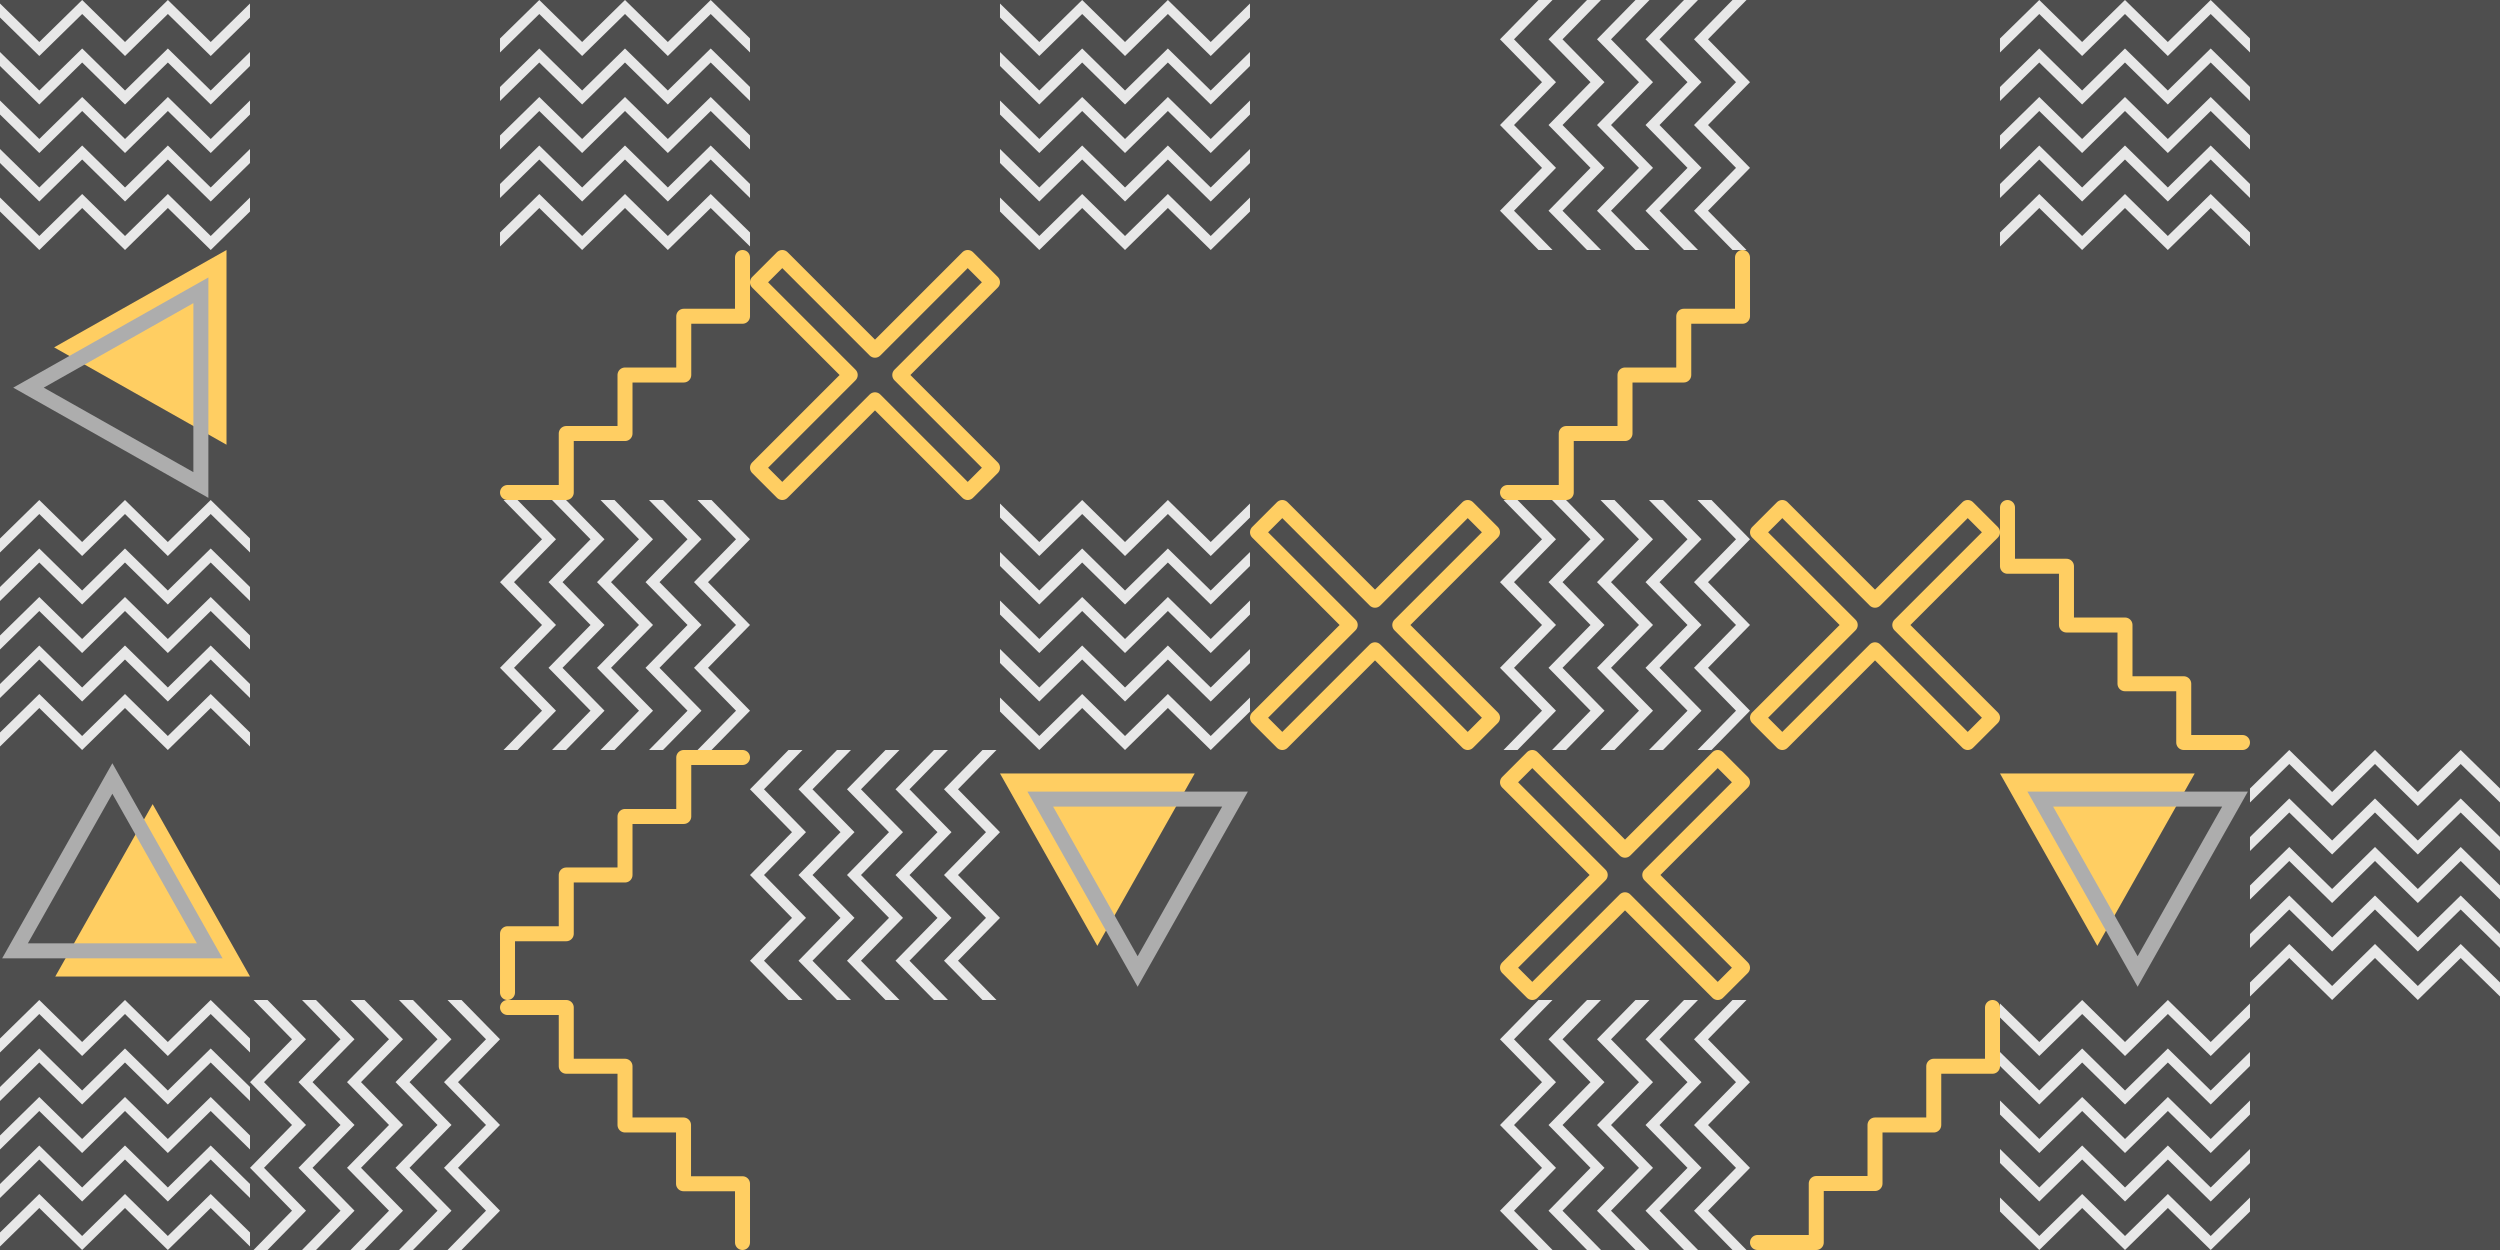 <svg xmlns="http://www.w3.org/2000/svg" viewBox="0 0 1351.68 675.84"><rect width="1351.68" height="675.84" fill="#4e4e4e" id="bg" class="bg"/><g><g transform="translate(0.00,&#10;                                0.00) rotate(180, 67.584, 67.584)"><svg xmlns="http://www.w3.org/2000/svg" id="Layer_1" data-name="Layer 1" viewBox="0 0 100 100" width="135.168" height="135.168"><polygon points="100 15.4 100 20.99 84.28 5.6 67.13 22.4 49.99 5.6 32.85 22.4 15.71 5.6 0 21 0 15.4 15.71 0 32.85 16.8 49.99 0 67.13 16.8 84.28 0 100 15.4" fill="#e8e8e8"/><polygon points="100 34.8 100 40.39 84.28 25 67.13 41.8 49.99 25 32.85 41.8 15.71 25 0 40.4 0 34.8 15.71 19.4 32.85 36.2 49.99 19.4 67.13 36.2 84.28 19.4 100 34.8" fill="#e8e8e8"/><polygon points="100 73.6 100 79.19 84.28 63.8 67.13 80.6 49.99 63.8 32.85 80.6 15.71 63.8 0 79.2 0 73.6 15.71 58.2 32.85 75 49.99 58.2 67.13 75 84.28 58.2 100 73.6" fill="#e8e8e8"/><polygon points="100 54.2 100 59.79 84.28 44.4 67.13 61.2 49.99 44.4 32.85 61.2 15.71 44.4 0 59.8 0 54.2 15.71 38.8 32.85 55.6 49.99 38.8 67.13 55.6 84.28 38.8 100 54.2" fill="#e8e8e8"/><polygon points="100 93 100 98.59 84.28 83.2 67.13 100 49.99 83.2 32.85 100 15.71 83.2 0 98.6 0 93 15.71 77.6 32.85 94.4 49.99 77.6 67.13 94.4 84.28 77.6 100 93" fill="#e8e8e8"/></svg></g><g transform="translate(0.00,&#10;                                135.17) rotate(270, 67.584, 67.584)"><svg xmlns="http://www.w3.org/2000/svg" id="Layer_1" data-name="Layer 1" viewBox="0 0 100 100" width="135.168" height="135.168"><polygon points="22.113 90.604 100 90.604 61.056 21.651 22.113 90.604" fill="#ffce62"/><polygon points="6 80.349 83.887 80.349 44.944 11.396 6 80.349" fill="none" stroke="#adadad" stroke-linecap="round" stroke-miterlimit="10" stroke-width="6"/></svg></g><g transform="translate(270.34,&#10;                                0.00) rotate(0, 67.584, 67.584)"><svg xmlns="http://www.w3.org/2000/svg" id="Layer_1" data-name="Layer 1" viewBox="0 0 100 100" width="135.168" height="135.168"><polygon points="100 15.4 100 20.99 84.28 5.6 67.13 22.4 49.99 5.6 32.85 22.4 15.71 5.6 0 21 0 15.4 15.71 0 32.85 16.8 49.99 0 67.13 16.8 84.28 0 100 15.4" fill="#e8e8e8"/><polygon points="100 34.8 100 40.39 84.28 25 67.13 41.8 49.99 25 32.85 41.8 15.71 25 0 40.4 0 34.8 15.71 19.4 32.85 36.2 49.99 19.4 67.13 36.2 84.28 19.4 100 34.8" fill="#e8e8e8"/><polygon points="100 73.6 100 79.19 84.28 63.8 67.13 80.6 49.99 63.8 32.85 80.6 15.71 63.8 0 79.2 0 73.6 15.71 58.2 32.85 75 49.99 58.2 67.13 75 84.28 58.2 100 73.6" fill="#e8e8e8"/><polygon points="100 54.2 100 59.79 84.28 44.4 67.13 61.2 49.99 44.4 32.85 61.2 15.71 44.4 0 59.8 0 54.2 15.71 38.8 32.85 55.6 49.99 38.8 67.13 55.6 84.28 38.8 100 54.2" fill="#e8e8e8"/><polygon points="100 93 100 98.59 84.28 83.2 67.13 100 49.99 83.2 32.85 100 15.71 83.2 0 98.6 0 93 15.71 77.6 32.85 94.4 49.99 77.6 67.13 94.4 84.28 77.6 100 93" fill="#e8e8e8"/></svg></g><g transform="translate(270.34,&#10;                                135.17) rotate(180, 67.584, 67.584)"><svg xmlns="http://www.w3.org/2000/svg" id="Layer_1" data-name="Layer 1" viewBox="0 0 100 100" width="135.168" height="135.168"><polyline points="97 3 73.5 3 73.5 26.592 50 26.592 50 50 26.5 50 26.5 73.5 3 73.5 3 97" fill="none" stroke="#ffce62" stroke-linecap="round" stroke-linejoin="round" stroke-width="6"/></svg></g><g transform="translate(405.50,&#10;                                135.17) rotate(90, 67.584, 67.584)"><svg xmlns="http://www.w3.org/2000/svg" id="Layer_1" data-name="Layer 1" viewBox="0 0 100 100" width="135.168" height="135.168"><polygon points="97 12.912 87.088 3 50 40.088 12.912 3 3 12.912 40.088 50 3 87.088 12.912 97 50 59.912 87.088 97 97 87.088 59.912 50 97 12.912" fill="none" stroke="#ffce62" stroke-linecap="round" stroke-linejoin="round" stroke-width="6"/></svg></g><g transform="translate(540.67,&#10;                                0.00) rotate(180, 67.584, 67.584)"><svg xmlns="http://www.w3.org/2000/svg" id="Layer_1" data-name="Layer 1" viewBox="0 0 100 100" width="135.168" height="135.168"><polygon points="100 15.4 100 20.99 84.28 5.6 67.13 22.4 49.99 5.6 32.85 22.4 15.71 5.6 0 21 0 15.4 15.71 0 32.85 16.8 49.99 0 67.13 16.8 84.28 0 100 15.4" fill="#e8e8e8"/><polygon points="100 34.8 100 40.39 84.28 25 67.13 41.8 49.99 25 32.85 41.8 15.71 25 0 40.4 0 34.8 15.71 19.4 32.85 36.2 49.99 19.4 67.13 36.2 84.28 19.4 100 34.8" fill="#e8e8e8"/><polygon points="100 73.6 100 79.19 84.28 63.8 67.13 80.6 49.99 63.8 32.85 80.6 15.71 63.8 0 79.2 0 73.6 15.71 58.2 32.85 75 49.99 58.2 67.13 75 84.28 58.2 100 73.6" fill="#e8e8e8"/><polygon points="100 54.2 100 59.79 84.28 44.4 67.13 61.2 49.99 44.4 32.85 61.2 15.71 44.4 0 59.8 0 54.2 15.71 38.8 32.85 55.6 49.99 38.8 67.13 55.6 84.28 38.8 100 54.2" fill="#e8e8e8"/><polygon points="100 93 100 98.59 84.28 83.2 67.13 100 49.99 83.2 32.85 100 15.71 83.2 0 98.6 0 93 15.71 77.6 32.85 94.4 49.99 77.6 67.13 94.4 84.28 77.6 100 93" fill="#e8e8e8"/></svg></g><g transform="translate(811.01,&#10;                                0.00) rotate(270, 67.584, 67.584)"><svg xmlns="http://www.w3.org/2000/svg" id="Layer_1" data-name="Layer 1" viewBox="0 0 100 100" width="135.168" height="135.168"><polygon points="100 15.4 100 20.99 84.28 5.6 67.13 22.4 49.99 5.6 32.85 22.4 15.71 5.6 0 21 0 15.4 15.71 0 32.85 16.8 49.99 0 67.13 16.8 84.28 0 100 15.4" fill="#e8e8e8"/><polygon points="100 34.8 100 40.39 84.28 25 67.13 41.8 49.99 25 32.85 41.8 15.71 25 0 40.4 0 34.8 15.71 19.4 32.85 36.2 49.99 19.4 67.13 36.2 84.28 19.4 100 34.8" fill="#e8e8e8"/><polygon points="100 73.6 100 79.19 84.28 63.8 67.13 80.6 49.99 63.8 32.85 80.6 15.71 63.8 0 79.2 0 73.6 15.71 58.2 32.85 75 49.99 58.2 67.13 75 84.28 58.2 100 73.6" fill="#e8e8e8"/><polygon points="100 54.2 100 59.79 84.28 44.4 67.13 61.2 49.99 44.4 32.85 61.2 15.71 44.4 0 59.8 0 54.2 15.71 38.8 32.85 55.6 49.99 38.8 67.13 55.6 84.28 38.8 100 54.2" fill="#e8e8e8"/><polygon points="100 93 100 98.59 84.28 83.2 67.13 100 49.99 83.2 32.85 100 15.71 83.2 0 98.6 0 93 15.71 77.6 32.85 94.4 49.99 77.6 67.13 94.4 84.28 77.6 100 93" fill="#e8e8e8"/></svg></g><g transform="translate(811.01,&#10;                                135.17) rotate(180, 67.584, 67.584)"><svg xmlns="http://www.w3.org/2000/svg" id="Layer_1" data-name="Layer 1" viewBox="0 0 100 100" width="135.168" height="135.168"><polyline points="97 3 73.5 3 73.5 26.592 50 26.592 50 50 26.5 50 26.5 73.5 3 73.5 3 97" fill="none" stroke="#ffce62" stroke-linecap="round" stroke-linejoin="round" stroke-width="6"/></svg></g><g transform="translate(1081.34,&#10;                                0.00) rotate(0, 67.584, 67.584)"><svg xmlns="http://www.w3.org/2000/svg" id="Layer_1" data-name="Layer 1" viewBox="0 0 100 100" width="135.168" height="135.168"><polygon points="100 15.4 100 20.99 84.28 5.6 67.13 22.4 49.99 5.6 32.85 22.4 15.71 5.6 0 21 0 15.4 15.71 0 32.85 16.8 49.99 0 67.13 16.8 84.28 0 100 15.4" fill="#e8e8e8"/><polygon points="100 34.8 100 40.39 84.28 25 67.13 41.8 49.99 25 32.85 41.8 15.71 25 0 40.4 0 34.8 15.71 19.4 32.85 36.2 49.99 19.4 67.13 36.2 84.28 19.4 100 34.8" fill="#e8e8e8"/><polygon points="100 73.6 100 79.19 84.28 63.8 67.13 80.6 49.99 63.8 32.85 80.6 15.71 63.8 0 79.2 0 73.6 15.71 58.2 32.85 75 49.99 58.2 67.13 75 84.28 58.2 100 73.6" fill="#e8e8e8"/><polygon points="100 54.2 100 59.79 84.28 44.4 67.13 61.2 49.99 44.4 32.85 61.2 15.71 44.4 0 59.8 0 54.2 15.71 38.8 32.85 55.6 49.99 38.8 67.13 55.6 84.28 38.8 100 54.2" fill="#e8e8e8"/><polygon points="100 93 100 98.59 84.28 83.2 67.13 100 49.99 83.2 32.85 100 15.71 83.2 0 98.6 0 93 15.71 77.6 32.85 94.4 49.99 77.6 67.13 94.4 84.28 77.6 100 93" fill="#e8e8e8"/></svg></g></g><g><g transform="translate(0.00,&#10;                                270.34) rotate(0, 67.584, 67.584)"><svg xmlns="http://www.w3.org/2000/svg" id="Layer_1" data-name="Layer 1" viewBox="0 0 100 100" width="135.168" height="135.168"><polygon points="100 15.4 100 20.99 84.28 5.6 67.13 22.4 49.99 5.6 32.85 22.4 15.71 5.6 0 21 0 15.4 15.71 0 32.85 16.8 49.99 0 67.13 16.8 84.28 0 100 15.4" fill="#e8e8e8"/><polygon points="100 34.8 100 40.39 84.28 25 67.13 41.8 49.99 25 32.85 41.8 15.71 25 0 40.4 0 34.8 15.71 19.4 32.85 36.2 49.99 19.4 67.13 36.2 84.28 19.4 100 34.8" fill="#e8e8e8"/><polygon points="100 73.6 100 79.19 84.28 63.8 67.13 80.6 49.99 63.8 32.85 80.6 15.71 63.8 0 79.2 0 73.6 15.71 58.2 32.85 75 49.99 58.2 67.13 75 84.28 58.2 100 73.6" fill="#e8e8e8"/><polygon points="100 54.2 100 59.79 84.28 44.4 67.13 61.2 49.99 44.4 32.85 61.2 15.71 44.4 0 59.8 0 54.2 15.71 38.8 32.85 55.6 49.99 38.8 67.13 55.6 84.28 38.8 100 54.2" fill="#e8e8e8"/><polygon points="100 93 100 98.59 84.28 83.2 67.13 100 49.99 83.2 32.85 100 15.71 83.2 0 98.6 0 93 15.71 77.6 32.85 94.4 49.99 77.6 67.13 94.4 84.28 77.6 100 93" fill="#e8e8e8"/></svg></g><g transform="translate(0.00,&#10;                                405.50) rotate(0, 67.584, 67.584)"><svg xmlns="http://www.w3.org/2000/svg" id="Layer_1" data-name="Layer 1" viewBox="0 0 100 100" width="135.168" height="135.168"><polygon points="22.113 90.604 100 90.604 61.056 21.651 22.113 90.604" fill="#ffce62"/><polygon points="6 80.349 83.887 80.349 44.944 11.396 6 80.349" fill="none" stroke="#adadad" stroke-linecap="round" stroke-miterlimit="10" stroke-width="6"/></svg></g><g transform="translate(270.34,&#10;                                270.34) rotate(90, 67.584, 67.584)"><svg xmlns="http://www.w3.org/2000/svg" id="Layer_1" data-name="Layer 1" viewBox="0 0 100 100" width="135.168" height="135.168"><polygon points="100 15.4 100 20.99 84.28 5.6 67.13 22.4 49.99 5.6 32.85 22.4 15.71 5.6 0 21 0 15.4 15.71 0 32.85 16.8 49.99 0 67.13 16.8 84.28 0 100 15.4" fill="#e8e8e8"/><polygon points="100 34.8 100 40.39 84.28 25 67.13 41.8 49.99 25 32.85 41.8 15.71 25 0 40.4 0 34.8 15.71 19.4 32.85 36.2 49.99 19.4 67.13 36.2 84.28 19.4 100 34.8" fill="#e8e8e8"/><polygon points="100 73.6 100 79.19 84.28 63.8 67.13 80.6 49.99 63.8 32.85 80.6 15.71 63.8 0 79.2 0 73.6 15.71 58.2 32.85 75 49.99 58.2 67.13 75 84.28 58.2 100 73.6" fill="#e8e8e8"/><polygon points="100 54.2 100 59.79 84.28 44.4 67.13 61.2 49.99 44.4 32.85 61.2 15.71 44.4 0 59.8 0 54.2 15.71 38.8 32.85 55.6 49.99 38.8 67.13 55.6 84.28 38.8 100 54.2" fill="#e8e8e8"/><polygon points="100 93 100 98.59 84.28 83.2 67.13 100 49.99 83.2 32.85 100 15.71 83.2 0 98.6 0 93 15.71 77.6 32.85 94.4 49.99 77.6 67.13 94.4 84.28 77.6 100 93" fill="#e8e8e8"/></svg></g><g transform="translate(270.34,&#10;                                405.50) rotate(0, 67.584, 67.584)"><svg xmlns="http://www.w3.org/2000/svg" id="Layer_1" data-name="Layer 1" viewBox="0 0 100 100" width="135.168" height="135.168"><polyline points="97 3 73.5 3 73.5 26.592 50 26.592 50 50 26.5 50 26.5 73.5 3 73.5 3 97" fill="none" stroke="#ffce62" stroke-linecap="round" stroke-linejoin="round" stroke-width="6"/></svg></g><g transform="translate(405.50,&#10;                                405.50) rotate(270, 67.584, 67.584)"><svg xmlns="http://www.w3.org/2000/svg" id="Layer_1" data-name="Layer 1" viewBox="0 0 100 100" width="135.168" height="135.168"><polygon points="100 15.4 100 20.99 84.28 5.6 67.13 22.4 49.99 5.6 32.85 22.4 15.71 5.6 0 21 0 15.4 15.71 0 32.85 16.8 49.99 0 67.13 16.8 84.28 0 100 15.4" fill="#e8e8e8"/><polygon points="100 34.8 100 40.39 84.28 25 67.13 41.8 49.99 25 32.85 41.8 15.71 25 0 40.4 0 34.8 15.71 19.4 32.85 36.2 49.99 19.4 67.13 36.2 84.28 19.4 100 34.8" fill="#e8e8e8"/><polygon points="100 73.6 100 79.19 84.28 63.8 67.13 80.6 49.99 63.8 32.85 80.6 15.71 63.8 0 79.2 0 73.6 15.71 58.2 32.85 75 49.99 58.2 67.13 75 84.28 58.2 100 73.6" fill="#e8e8e8"/><polygon points="100 54.2 100 59.79 84.28 44.4 67.13 61.2 49.99 44.4 32.85 61.2 15.71 44.4 0 59.8 0 54.2 15.71 38.8 32.85 55.6 49.99 38.8 67.13 55.6 84.28 38.8 100 54.2" fill="#e8e8e8"/><polygon points="100 93 100 98.59 84.28 83.2 67.13 100 49.99 83.2 32.85 100 15.71 83.2 0 98.6 0 93 15.71 77.6 32.85 94.4 49.99 77.6 67.13 94.4 84.28 77.6 100 93" fill="#e8e8e8"/></svg></g><g transform="translate(540.67,&#10;                                270.34) rotate(180, 67.584, 67.584)"><svg xmlns="http://www.w3.org/2000/svg" id="Layer_1" data-name="Layer 1" viewBox="0 0 100 100" width="135.168" height="135.168"><polygon points="100 15.4 100 20.99 84.28 5.6 67.13 22.4 49.99 5.6 32.85 22.4 15.71 5.6 0 21 0 15.4 15.71 0 32.85 16.8 49.99 0 67.13 16.8 84.28 0 100 15.4" fill="#e8e8e8"/><polygon points="100 34.8 100 40.39 84.28 25 67.13 41.8 49.99 25 32.85 41.8 15.71 25 0 40.4 0 34.8 15.71 19.4 32.85 36.2 49.99 19.4 67.13 36.2 84.28 19.4 100 34.8" fill="#e8e8e8"/><polygon points="100 73.6 100 79.19 84.28 63.8 67.13 80.6 49.99 63.8 32.85 80.6 15.71 63.8 0 79.2 0 73.6 15.71 58.2 32.85 75 49.99 58.2 67.13 75 84.28 58.2 100 73.6" fill="#e8e8e8"/><polygon points="100 54.2 100 59.79 84.28 44.4 67.13 61.2 49.99 44.4 32.85 61.2 15.71 44.4 0 59.8 0 54.2 15.71 38.8 32.85 55.6 49.99 38.8 67.13 55.6 84.28 38.8 100 54.2" fill="#e8e8e8"/><polygon points="100 93 100 98.59 84.28 83.2 67.13 100 49.99 83.2 32.85 100 15.71 83.2 0 98.6 0 93 15.71 77.6 32.85 94.4 49.99 77.6 67.13 94.4 84.28 77.6 100 93" fill="#e8e8e8"/></svg></g><g transform="translate(675.84,&#10;                                270.34) rotate(270, 67.584, 67.584)"><svg xmlns="http://www.w3.org/2000/svg" id="Layer_1" data-name="Layer 1" viewBox="0 0 100 100" width="135.168" height="135.168"><polygon points="97 12.912 87.088 3 50 40.088 12.912 3 3 12.912 40.088 50 3 87.088 12.912 97 50 59.912 87.088 97 97 87.088 59.912 50 97 12.912" fill="none" stroke="#ffce62" stroke-linecap="round" stroke-linejoin="round" stroke-width="6"/></svg></g><g transform="translate(540.67,&#10;                                405.50) rotate(180, 67.584, 67.584)"><svg xmlns="http://www.w3.org/2000/svg" id="Layer_1" data-name="Layer 1" viewBox="0 0 100 100" width="135.168" height="135.168"><polygon points="22.113 90.604 100 90.604 61.056 21.651 22.113 90.604" fill="#ffce62"/><polygon points="6 80.349 83.887 80.349 44.944 11.396 6 80.349" fill="none" stroke="#adadad" stroke-linecap="round" stroke-miterlimit="10" stroke-width="6"/></svg></g><g transform="translate(811.01,&#10;                                270.34) rotate(90, 67.584, 67.584)"><svg xmlns="http://www.w3.org/2000/svg" id="Layer_1" data-name="Layer 1" viewBox="0 0 100 100" width="135.168" height="135.168"><polygon points="100 15.4 100 20.99 84.28 5.6 67.13 22.4 49.99 5.6 32.85 22.4 15.71 5.6 0 21 0 15.4 15.71 0 32.85 16.8 49.99 0 67.13 16.8 84.28 0 100 15.4" fill="#e8e8e8"/><polygon points="100 34.8 100 40.39 84.28 25 67.13 41.8 49.99 25 32.85 41.8 15.71 25 0 40.4 0 34.8 15.71 19.4 32.85 36.2 49.99 19.4 67.13 36.2 84.28 19.4 100 34.8" fill="#e8e8e8"/><polygon points="100 73.6 100 79.19 84.28 63.8 67.13 80.6 49.99 63.8 32.85 80.6 15.71 63.8 0 79.2 0 73.6 15.71 58.2 32.85 75 49.99 58.2 67.13 75 84.28 58.2 100 73.6" fill="#e8e8e8"/><polygon points="100 54.2 100 59.79 84.28 44.4 67.13 61.2 49.99 44.4 32.85 61.2 15.71 44.4 0 59.8 0 54.2 15.71 38.8 32.85 55.6 49.99 38.8 67.13 55.6 84.28 38.8 100 54.2" fill="#e8e8e8"/><polygon points="100 93 100 98.59 84.28 83.2 67.13 100 49.99 83.2 32.85 100 15.71 83.2 0 98.6 0 93 15.71 77.6 32.85 94.4 49.99 77.6 67.13 94.4 84.28 77.6 100 93" fill="#e8e8e8"/></svg></g><g transform="translate(946.18,&#10;                                270.34) rotate(270, 67.584, 67.584)"><svg xmlns="http://www.w3.org/2000/svg" id="Layer_1" data-name="Layer 1" viewBox="0 0 100 100" width="135.168" height="135.168"><polygon points="97 12.912 87.088 3 50 40.088 12.912 3 3 12.912 40.088 50 3 87.088 12.912 97 50 59.912 87.088 97 97 87.088 59.912 50 97 12.912" fill="none" stroke="#ffce62" stroke-linecap="round" stroke-linejoin="round" stroke-width="6"/></svg></g><g transform="translate(811.01,&#10;                                405.50) rotate(180, 67.584, 67.584)"><svg xmlns="http://www.w3.org/2000/svg" id="Layer_1" data-name="Layer 1" viewBox="0 0 100 100" width="135.168" height="135.168"><polygon points="97 12.912 87.088 3 50 40.088 12.912 3 3 12.912 40.088 50 3 87.088 12.912 97 50 59.912 87.088 97 97 87.088 59.912 50 97 12.912" fill="none" stroke="#ffce62" stroke-linecap="round" stroke-linejoin="round" stroke-width="6"/></svg></g><g transform="translate(1081.34,&#10;                                270.34) rotate(270, 67.584, 67.584)"><svg xmlns="http://www.w3.org/2000/svg" id="Layer_1" data-name="Layer 1" viewBox="0 0 100 100" width="135.168" height="135.168"><polyline points="97 3 73.5 3 73.5 26.592 50 26.592 50 50 26.5 50 26.5 73.5 3 73.5 3 97" fill="none" stroke="#ffce62" stroke-linecap="round" stroke-linejoin="round" stroke-width="6"/></svg></g><g transform="translate(1081.34,&#10;                                405.50) rotate(180, 67.584, 67.584)"><svg xmlns="http://www.w3.org/2000/svg" id="Layer_1" data-name="Layer 1" viewBox="0 0 100 100" width="135.168" height="135.168"><polygon points="22.113 90.604 100 90.604 61.056 21.651 22.113 90.604" fill="#ffce62"/><polygon points="6 80.349 83.887 80.349 44.944 11.396 6 80.349" fill="none" stroke="#adadad" stroke-linecap="round" stroke-miterlimit="10" stroke-width="6"/></svg></g><g transform="translate(1216.51,&#10;                                405.50) rotate(0, 67.584, 67.584)"><svg xmlns="http://www.w3.org/2000/svg" id="Layer_1" data-name="Layer 1" viewBox="0 0 100 100" width="135.168" height="135.168"><polygon points="100 15.4 100 20.99 84.28 5.6 67.13 22.4 49.99 5.6 32.85 22.4 15.71 5.6 0 21 0 15.4 15.71 0 32.85 16.8 49.99 0 67.13 16.8 84.28 0 100 15.4" fill="#e8e8e8"/><polygon points="100 34.8 100 40.39 84.28 25 67.13 41.8 49.99 25 32.85 41.8 15.71 25 0 40.4 0 34.8 15.71 19.4 32.85 36.2 49.99 19.4 67.13 36.2 84.28 19.4 100 34.8" fill="#e8e8e8"/><polygon points="100 73.6 100 79.19 84.28 63.8 67.13 80.6 49.99 63.8 32.85 80.6 15.71 63.8 0 79.2 0 73.6 15.71 58.2 32.85 75 49.99 58.2 67.13 75 84.28 58.2 100 73.6" fill="#e8e8e8"/><polygon points="100 54.2 100 59.79 84.28 44.4 67.13 61.2 49.99 44.4 32.85 61.2 15.71 44.4 0 59.8 0 54.2 15.71 38.8 32.85 55.6 49.99 38.8 67.13 55.6 84.28 38.8 100 54.2" fill="#e8e8e8"/><polygon points="100 93 100 98.59 84.28 83.2 67.13 100 49.99 83.2 32.85 100 15.71 83.2 0 98.6 0 93 15.71 77.6 32.85 94.4 49.99 77.6 67.13 94.4 84.28 77.6 100 93" fill="#e8e8e8"/></svg></g></g><g><g transform="translate(0.00,&#10;                                540.67) rotate(0, 67.584, 67.584)"><svg xmlns="http://www.w3.org/2000/svg" id="Layer_1" data-name="Layer 1" viewBox="0 0 100 100" width="135.168" height="135.168"><polygon points="100 15.4 100 20.99 84.28 5.6 67.13 22.4 49.99 5.6 32.85 22.4 15.71 5.6 0 21 0 15.4 15.71 0 32.85 16.8 49.99 0 67.13 16.8 84.28 0 100 15.4" fill="#e8e8e8"/><polygon points="100 34.8 100 40.39 84.28 25 67.13 41.8 49.99 25 32.85 41.8 15.71 25 0 40.4 0 34.8 15.71 19.4 32.85 36.2 49.99 19.4 67.13 36.2 84.28 19.4 100 34.8" fill="#e8e8e8"/><polygon points="100 73.6 100 79.19 84.28 63.8 67.13 80.6 49.99 63.8 32.85 80.6 15.71 63.8 0 79.2 0 73.6 15.71 58.2 32.85 75 49.99 58.2 67.13 75 84.28 58.2 100 73.6" fill="#e8e8e8"/><polygon points="100 54.2 100 59.79 84.28 44.4 67.13 61.2 49.99 44.4 32.85 61.2 15.71 44.4 0 59.8 0 54.2 15.71 38.8 32.85 55.6 49.99 38.8 67.13 55.6 84.28 38.8 100 54.2" fill="#e8e8e8"/><polygon points="100 93 100 98.59 84.28 83.2 67.13 100 49.99 83.2 32.85 100 15.71 83.2 0 98.6 0 93 15.71 77.6 32.85 94.4 49.99 77.6 67.13 94.4 84.28 77.6 100 93" fill="#e8e8e8"/></svg></g><g transform="translate(135.17,&#10;                                540.67) rotate(90, 67.584, 67.584)"><svg xmlns="http://www.w3.org/2000/svg" id="Layer_1" data-name="Layer 1" viewBox="0 0 100 100" width="135.168" height="135.168"><polygon points="100 15.4 100 20.99 84.28 5.6 67.13 22.4 49.99 5.6 32.85 22.4 15.71 5.6 0 21 0 15.4 15.71 0 32.85 16.8 49.99 0 67.13 16.8 84.28 0 100 15.4" fill="#e8e8e8"/><polygon points="100 34.8 100 40.39 84.28 25 67.13 41.8 49.99 25 32.85 41.8 15.71 25 0 40.4 0 34.8 15.71 19.4 32.85 36.2 49.99 19.4 67.13 36.2 84.28 19.4 100 34.8" fill="#e8e8e8"/><polygon points="100 73.6 100 79.19 84.28 63.8 67.13 80.6 49.99 63.8 32.85 80.6 15.71 63.8 0 79.2 0 73.6 15.71 58.2 32.85 75 49.99 58.2 67.13 75 84.28 58.2 100 73.6" fill="#e8e8e8"/><polygon points="100 54.2 100 59.79 84.28 44.4 67.13 61.2 49.99 44.4 32.85 61.2 15.71 44.4 0 59.8 0 54.2 15.71 38.8 32.85 55.6 49.99 38.8 67.13 55.6 84.28 38.8 100 54.2" fill="#e8e8e8"/><polygon points="100 93 100 98.59 84.28 83.2 67.13 100 49.99 83.2 32.85 100 15.71 83.2 0 98.6 0 93 15.71 77.6 32.85 94.4 49.99 77.6 67.13 94.4 84.28 77.6 100 93" fill="#e8e8e8"/></svg></g><g transform="translate(0.00,&#10;                                675.84) rotate(180, 67.584, 67.584)"><svg xmlns="http://www.w3.org/2000/svg" id="Layer_1" data-name="Layer 1" viewBox="0 0 100 100" width="135.168" height="135.168"><polygon points="22.113 90.604 100 90.604 61.056 21.651 22.113 90.604" fill="#ffce62"/><polygon points="6 80.349 83.887 80.349 44.944 11.396 6 80.349" fill="none" stroke="#adadad" stroke-linecap="round" stroke-miterlimit="10" stroke-width="6"/></svg></g><g transform="translate(135.17,&#10;                                675.84) rotate(0, 67.584, 67.584)"><svg xmlns="http://www.w3.org/2000/svg" id="Layer_1" data-name="Layer 1" viewBox="0 0 100 100" width="135.168" height="135.168"><polygon points="100 15.4 100 20.99 84.28 5.6 67.13 22.4 49.99 5.6 32.85 22.4 15.71 5.6 0 21 0 15.4 15.71 0 32.85 16.8 49.99 0 67.13 16.8 84.28 0 100 15.4" fill="#e8e8e8"/><polygon points="100 34.8 100 40.39 84.28 25 67.13 41.8 49.99 25 32.85 41.8 15.71 25 0 40.4 0 34.8 15.71 19.4 32.85 36.2 49.99 19.4 67.13 36.2 84.28 19.4 100 34.8" fill="#e8e8e8"/><polygon points="100 73.6 100 79.19 84.28 63.8 67.13 80.6 49.99 63.8 32.85 80.6 15.71 63.8 0 79.2 0 73.6 15.71 58.2 32.85 75 49.99 58.2 67.13 75 84.28 58.2 100 73.6" fill="#e8e8e8"/><polygon points="100 54.2 100 59.79 84.28 44.4 67.13 61.2 49.99 44.4 32.85 61.2 15.71 44.4 0 59.8 0 54.2 15.71 38.8 32.85 55.6 49.99 38.8 67.13 55.6 84.28 38.8 100 54.2" fill="#e8e8e8"/><polygon points="100 93 100 98.59 84.28 83.2 67.13 100 49.99 83.2 32.85 100 15.71 83.2 0 98.6 0 93 15.71 77.6 32.85 94.4 49.99 77.6 67.13 94.4 84.28 77.6 100 93" fill="#e8e8e8"/></svg></g><g transform="translate(270.34,&#10;                                540.67) rotate(90, 67.584, 67.584)"><svg xmlns="http://www.w3.org/2000/svg" id="Layer_1" data-name="Layer 1" viewBox="0 0 100 100" width="135.168" height="135.168"><polyline points="97 3 73.5 3 73.5 26.592 50 26.592 50 50 26.5 50 26.5 73.5 3 73.5 3 97" fill="none" stroke="#ffce62" stroke-linecap="round" stroke-linejoin="round" stroke-width="6"/></svg></g><g transform="translate(270.34,&#10;                                675.84) rotate(270, 67.584, 67.584)"><svg xmlns="http://www.w3.org/2000/svg" id="Layer_1" data-name="Layer 1" viewBox="0 0 100 100" width="135.168" height="135.168"><polygon points="22.113 90.604 100 90.604 61.056 21.651 22.113 90.604" fill="#ffce62"/><polygon points="6 80.349 83.887 80.349 44.944 11.396 6 80.349" fill="none" stroke="#adadad" stroke-linecap="round" stroke-miterlimit="10" stroke-width="6"/></svg></g><g transform="translate(405.50,&#10;                                675.84) rotate(270, 67.584, 67.584)"><svg xmlns="http://www.w3.org/2000/svg" id="Layer_1" data-name="Layer 1" viewBox="0 0 100 100" width="135.168" height="135.168"><polygon points="97 12.912 87.088 3 50 40.088 12.912 3 3 12.912 40.088 50 3 87.088 12.912 97 50 59.912 87.088 97 97 87.088 59.912 50 97 12.912" fill="none" stroke="#ffce62" stroke-linecap="round" stroke-linejoin="round" stroke-width="6"/></svg></g><g transform="translate(540.67,&#10;                                675.84) rotate(180, 67.584, 67.584)"><svg xmlns="http://www.w3.org/2000/svg" id="Layer_1" data-name="Layer 1" viewBox="0 0 100 100" width="135.168" height="135.168"><polygon points="22.113 90.604 100 90.604 61.056 21.651 22.113 90.604" fill="#ffce62"/><polygon points="6 80.349 83.887 80.349 44.944 11.396 6 80.349" fill="none" stroke="#adadad" stroke-linecap="round" stroke-miterlimit="10" stroke-width="6"/></svg></g><g transform="translate(811.01,&#10;                                540.67) rotate(270, 67.584, 67.584)"><svg xmlns="http://www.w3.org/2000/svg" id="Layer_1" data-name="Layer 1" viewBox="0 0 100 100" width="135.168" height="135.168"><polygon points="100 15.4 100 20.99 84.28 5.6 67.13 22.4 49.99 5.6 32.85 22.4 15.71 5.6 0 21 0 15.4 15.71 0 32.85 16.8 49.99 0 67.13 16.8 84.28 0 100 15.4" fill="#e8e8e8"/><polygon points="100 34.8 100 40.39 84.28 25 67.13 41.8 49.99 25 32.85 41.8 15.71 25 0 40.4 0 34.8 15.71 19.4 32.85 36.2 49.99 19.4 67.13 36.2 84.28 19.4 100 34.8" fill="#e8e8e8"/><polygon points="100 73.6 100 79.19 84.28 63.8 67.13 80.6 49.99 63.8 32.85 80.6 15.71 63.8 0 79.2 0 73.6 15.71 58.2 32.85 75 49.99 58.2 67.13 75 84.28 58.2 100 73.6" fill="#e8e8e8"/><polygon points="100 54.2 100 59.79 84.28 44.4 67.13 61.2 49.99 44.4 32.85 61.2 15.71 44.4 0 59.8 0 54.2 15.71 38.8 32.85 55.6 49.99 38.8 67.13 55.6 84.28 38.8 100 54.2" fill="#e8e8e8"/><polygon points="100 93 100 98.59 84.28 83.2 67.13 100 49.99 83.2 32.85 100 15.71 83.2 0 98.6 0 93 15.71 77.6 32.85 94.4 49.99 77.6 67.13 94.4 84.28 77.6 100 93" fill="#e8e8e8"/></svg></g><g transform="translate(946.18,&#10;                                540.67) rotate(180, 67.584, 67.584)"><svg xmlns="http://www.w3.org/2000/svg" id="Layer_1" data-name="Layer 1" viewBox="0 0 100 100" width="135.168" height="135.168"><polyline points="97 3 73.5 3 73.5 26.592 50 26.592 50 50 26.5 50 26.5 73.5 3 73.5 3 97" fill="none" stroke="#ffce62" stroke-linecap="round" stroke-linejoin="round" stroke-width="6"/></svg></g><g transform="translate(811.01,&#10;                                675.84) rotate(0, 67.584, 67.584)"><svg xmlns="http://www.w3.org/2000/svg" id="Layer_1" data-name="Layer 1" viewBox="0 0 100 100" width="135.168" height="135.168"><polygon points="22.113 90.604 100 90.604 61.056 21.651 22.113 90.604" fill="#ffce62"/><polygon points="6 80.349 83.887 80.349 44.944 11.396 6 80.349" fill="none" stroke="#adadad" stroke-linecap="round" stroke-miterlimit="10" stroke-width="6"/></svg></g><g transform="translate(1081.34,&#10;                                540.67) rotate(180, 67.584, 67.584)"><svg xmlns="http://www.w3.org/2000/svg" id="Layer_1" data-name="Layer 1" viewBox="0 0 100 100" width="135.168" height="135.168"><polygon points="100 15.4 100 20.99 84.28 5.6 67.13 22.4 49.99 5.6 32.85 22.4 15.71 5.6 0 21 0 15.4 15.71 0 32.85 16.8 49.99 0 67.13 16.8 84.28 0 100 15.4" fill="#e8e8e8"/><polygon points="100 34.8 100 40.39 84.28 25 67.13 41.8 49.99 25 32.85 41.8 15.71 25 0 40.4 0 34.8 15.71 19.4 32.85 36.2 49.99 19.4 67.13 36.2 84.28 19.4 100 34.8" fill="#e8e8e8"/><polygon points="100 73.6 100 79.19 84.28 63.8 67.13 80.6 49.99 63.8 32.85 80.6 15.71 63.8 0 79.2 0 73.6 15.71 58.2 32.85 75 49.99 58.2 67.13 75 84.28 58.2 100 73.6" fill="#e8e8e8"/><polygon points="100 54.2 100 59.79 84.28 44.4 67.13 61.2 49.99 44.4 32.85 61.2 15.71 44.4 0 59.8 0 54.2 15.71 38.8 32.85 55.6 49.99 38.8 67.13 55.6 84.28 38.8 100 54.2" fill="#e8e8e8"/><polygon points="100 93 100 98.59 84.28 83.2 67.13 100 49.99 83.2 32.85 100 15.71 83.2 0 98.6 0 93 15.71 77.6 32.85 94.4 49.99 77.6 67.13 94.4 84.28 77.6 100 93" fill="#e8e8e8"/></svg></g><g transform="translate(1081.34,&#10;                                675.84) rotate(90, 67.584, 67.584)"><svg xmlns="http://www.w3.org/2000/svg" id="Layer_1" data-name="Layer 1" viewBox="0 0 100 100" width="135.168" height="135.168"><polygon points="97 12.912 87.088 3 50 40.088 12.912 3 3 12.912 40.088 50 3 87.088 12.912 97 50 59.912 87.088 97 97 87.088 59.912 50 97 12.912" fill="none" stroke="#ffce62" stroke-linecap="round" stroke-linejoin="round" stroke-width="6"/></svg></g><g transform="translate(1216.51,&#10;                                675.84) rotate(90, 67.584, 67.584)"><svg xmlns="http://www.w3.org/2000/svg" id="Layer_1" data-name="Layer 1" viewBox="0 0 100 100" width="135.168" height="135.168"><polygon points="97 12.912 87.088 3 50 40.088 12.912 3 3 12.912 40.088 50 3 87.088 12.912 97 50 59.912 87.088 97 97 87.088 59.912 50 97 12.912" fill="none" stroke="#ffce62" stroke-linecap="round" stroke-linejoin="round" stroke-width="6"/></svg></g></g></svg>